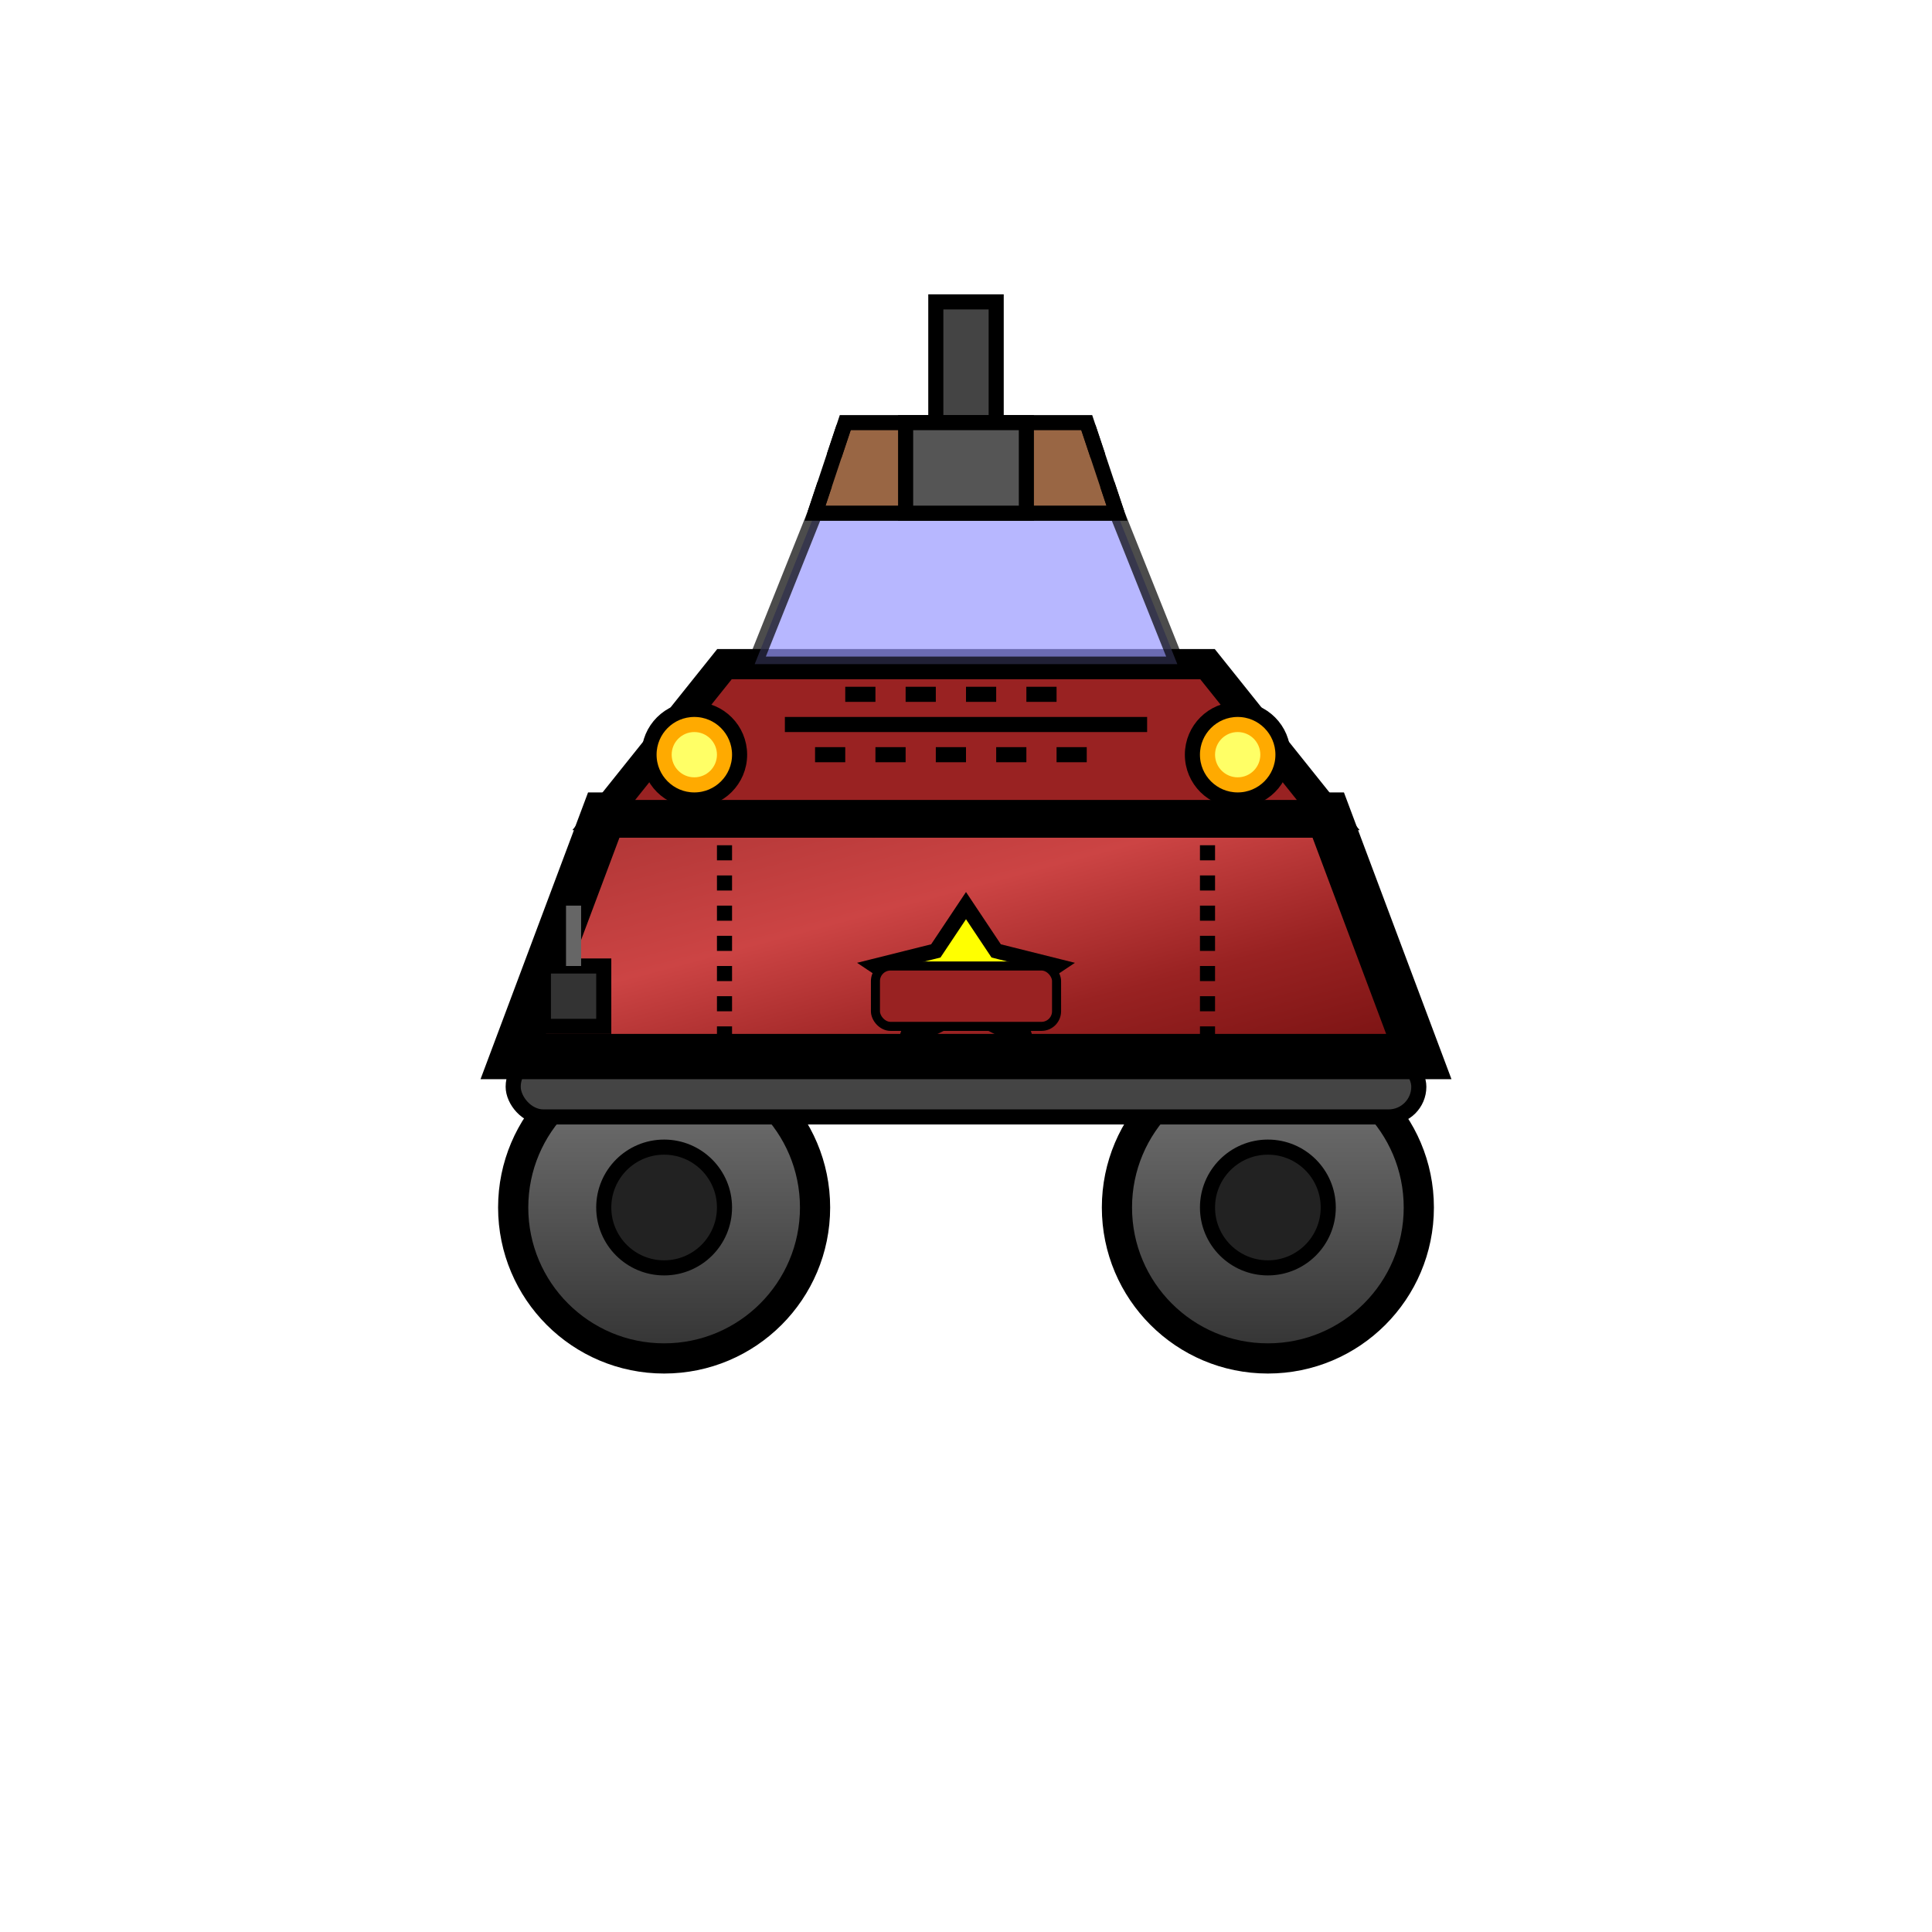 <svg xmlns="http://www.w3.org/2000/svg" viewBox="-32 -32 64 64">
    <defs>
        <!-- Soviet Metal Gradients -->
        <linearGradient id="basicVehicleGradient" x1="0%" y1="0%" x2="100%" y2="100%">
            <stop offset="0%" style="stop-color:#a33;stop-opacity:1" />
            <stop offset="40%" style="stop-color:#c44;stop-opacity:1" />
            <stop offset="70%" style="stop-color:#922;stop-opacity:1" />
            <stop offset="100%" style="stop-color:#711;stop-opacity:1" />
        </linearGradient>

        <linearGradient id="basicWheels" x1="0%" y1="0%" x2="0%" y2="100%">
            <stop offset="0%" style="stop-color:#777;stop-opacity:1" />
            <stop offset="50%" style="stop-color:#555;stop-opacity:1" />
            <stop offset="100%" style="stop-color:#333;stop-opacity:1" />
        </linearGradient>

        <filter id="shadow" x="-0.2" y="-0.2" width="1.4" height="1.4">
            <feDropShadow dx="2" dy="2" stdDeviation="1.5" flood-color="#000" flood-opacity="0.6" />
        </filter>
    </defs>

    <!-- Basic Enemy - Simple Soviet Jeep/Transport -->
    <g id="basicEnemy" filter="url(#shadow)">
        <!-- Wheels -->
        <circle cx="-10" cy="8" r="5" fill="url(#basicWheels)" stroke="#000" stroke-width="1" />
        <circle cx="10" cy="8" r="5" fill="url(#basicWheels)" stroke="#000" stroke-width="1" />
        <circle cx="-10" cy="8" r="2" fill="#222" stroke="#000" stroke-width="0.5" />
        <circle cx="10" cy="8" r="2" fill="#222" stroke="#000" stroke-width="0.5" />

        <!-- Undercarriage -->
        <rect x="-15" y="3" width="30" height="2" rx="1" ry="1" fill="#444" stroke="#000" stroke-width="0.5" />

        <!-- Main Body - Simple Jeep -->
        <path d="M-15 3 L15 3 L12 -5 L-12 -5 Z" fill="url(#basicVehicleGradient)" stroke="#000" stroke-width="1.5" />

        <!-- Front Hood -->
        <path d="M-12 -5 L-8 -10 L8 -10 L12 -5 Z" fill="#922" stroke="#000" stroke-width="1" />

        <!-- Windshield -->
        <path d="M-7 -10 L7 -10 L5 -15 L-5 -15 Z" fill="#99f" stroke="#000" stroke-width="0.5" opacity="0.7" />

        <!-- Canvas Top -->
        <path d="M-5 -15 L5 -15 L4 -18 L-4 -18 Z" fill="#964" stroke="#000" stroke-width="0.5" />
        <path d="M-5 -15 L-4 -18 M5 -15 L4 -18" stroke="#000" stroke-width="0.5" stroke-dasharray="1 1" />

        <!-- Simple Machine Gun -->
        <rect x="-1" y="-22" width="2" height="4" fill="#444" stroke="#000" stroke-width="0.5" />
        <rect x="-2" y="-18" width="4" height="3" fill="#555" stroke="#000" stroke-width="0.5" />

        <!-- Soviet Star - Small -->
        <path d="M0,-2 L1,-0.5 L3,0 L1.5,1 L2,2.5 L0,1.5 L-2,2.5 L-1.5,1 L-3,0 L-1,-0.5 Z" fill="#ff0" stroke="#000"
            stroke-width="0.5" />

        <!-- Headlights -->
        <circle cx="-9" cy="-7" r="1.5" fill="#fa0" stroke="#000" stroke-width="0.5" />
        <circle cx="9" cy="-7" r="1.5" fill="#fa0" stroke="#000" stroke-width="0.5" />
        <circle cx="-9" cy="-7" r="0.75" fill="#ff6" />
        <circle cx="9" cy="-7" r="0.75" fill="#ff6" />

        <!-- Grill -->
        <path d="M-6 -8 L6 -8" stroke="#000" stroke-width="0.5" />
        <path d="M-5 -7 L5 -7 M-4 -9 L4 -9" stroke="#000" stroke-width="0.5" stroke-dasharray="1 1" />

        <!-- Door Outlines -->
        <path d="M-8 -5 L-8 3 M8 -5 L8 3" stroke="#000" stroke-width="0.5" stroke-dasharray="0.5 0.5" />

        <!-- Exhaust Pipe -->
        <rect x="-14" y="0" width="2" height="2" fill="#333" stroke="#000" stroke-width="0.5" />
        <path d="M-13 0 L-13 -2" stroke="#666" stroke-width="0.5" />

        <!-- Insignia / Number -->
        <rect x="-3" y="0" width="6" height="2" rx="0.5" ry="0.5" fill="#922" stroke="#000" stroke-width="0.3" />
    </g>
</svg>